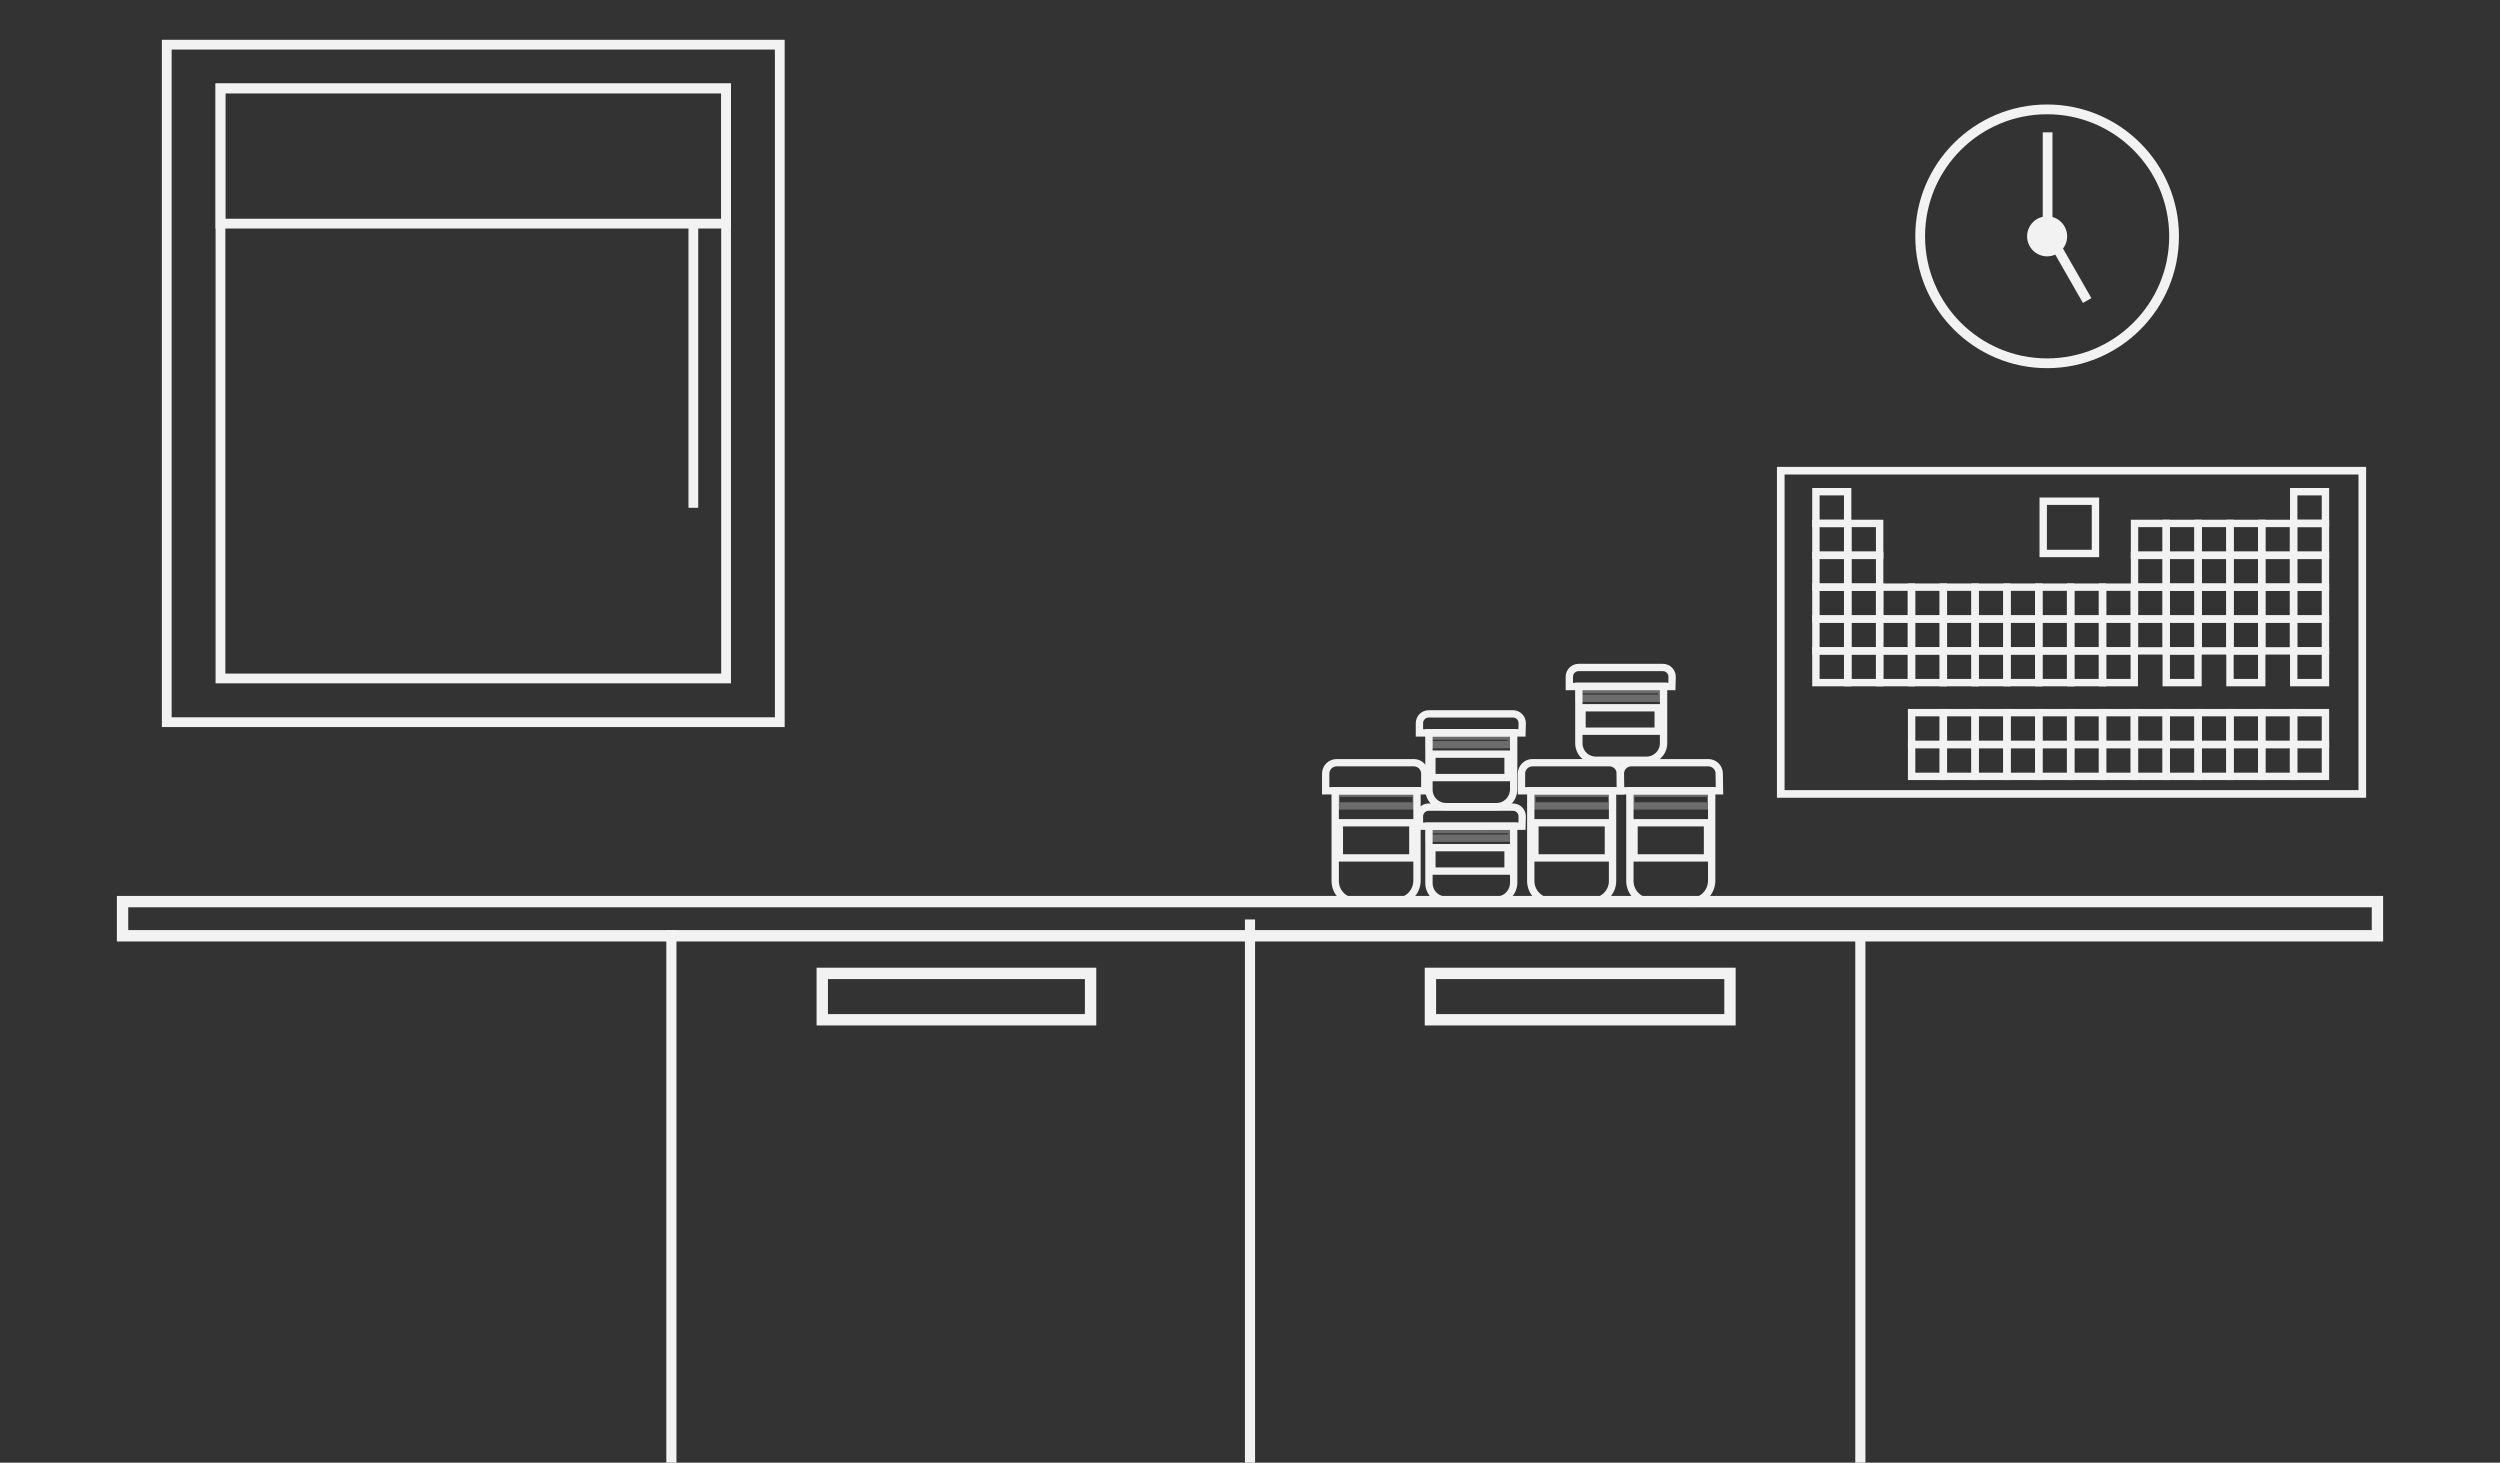 <?xml version="1.0" encoding="utf-8"?>
<!-- Generator: Adobe Illustrator 20.1.0, SVG Export Plug-In . SVG Version: 6.00 Build 0)  -->
<svg version="1.1" xmlns="http://www.w3.org/2000/svg" xmlns:xlink="http://www.w3.org/1999/xlink" x="0px" y="0px"
	 viewBox="0 0 1024 599.1" style="enable-background:new 0 0 1024 599.1;" xml:space="preserve">
<rect x="0" y="0" width="1024" height="599.1" fill="#333333" stroke="none"/>
<style type="text/css">
	.st0{fill:none;stroke:#F2F2F2;stroke-width:4.656;stroke-miterlimit:10;}
	.st1{fill:none;stroke:#F2F2F2;stroke-width:4.157;stroke-miterlimit:10;}
	.st2{fill:none;stroke:#F2F2F2;stroke-width:4;stroke-miterlimit:10;}
	.st3{fill:#F2F2F2;}
	.st4{fill:none;stroke:#F2F2F2;stroke-width:3.984;stroke-miterlimit:10;}
	.st5{fill:none;stroke:#F2F2F2;stroke-width:3;stroke-miterlimit:10;}
	.st6{opacity:0.3;fill:none;stroke:#F2F2F2;stroke-width:3;stroke-miterlimit:10;enable-background:new    ;}
	.st7{fill:none;stroke:#F2F2F2;stroke-width:3.127;stroke-miterlimit:10;}
	.st8{fill:none;stroke:#F2F2F2;stroke-width:3.028;stroke-miterlimit:10;}
</style>
<g id="lab_bg">
	<g>
		<g>
			<rect x="50.2" y="369.3" class="st0" width="923.6" height="14"/>
			<line class="st1" x1="275" y1="381" x2="275" y2="599.1"/>
			<line class="st1" x1="512" y1="376.6" x2="512" y2="599.1"/>
			<line class="st1" x1="762" y1="383.1" x2="762" y2="599.1"/>
		</g>
		<rect x="336.8" y="398.7" class="st0" width="109.9" height="19"/>
		<rect x="585.9" y="398.7" class="st0" width="122.7" height="19"/>
	</g>
	<g>
		<g>
			<rect x="68.3" y="18.3" class="st2" width="251.1" height="277.5"/>
			<rect x="90.3" y="36.2" class="st2" width="207.1" height="241.7"/>
		</g>
		<rect x="90.3" y="36.2" class="st2" width="207.1" height="55.4"/>
		<line class="st2" x1="284" y1="92.1" x2="284" y2="208"/>
	</g>
	<g>
		<g>
			<circle class="st2" cx="838.5" cy="96.8" r="52"/>
			<circle class="st3" cx="838.5" cy="96.8" r="8.2"/>
		</g>
		<polyline class="st4" points="838.7,54.2 838.7,94.8 854.9,123.1 		"/>
	</g>
	<g>
		<g>
			<g>
				<path class="st5" d="M613,368.7h-20.7c-3.9,0-7-3.1-7-7v-23.3H620v23.3C619.9,365.6,616.8,368.7,613,368.7z"/>
				<rect x="586.5" y="347.2" class="st5" width="31.2" height="9.6"/>
				<path class="st5" d="M623.4,338.4h-42v-4c0-2.1,1.7-3.8,3.8-3.8h34.5c2.1,0,3.8,1.7,3.8,3.8L623.4,338.4L623.4,338.4z"/>
			</g>
			<rect x="585.3" y="339.8" class="st6" width="33.9" height="3.5"/>
		</g>
		<g>
			<g>
				<path class="st5" d="M613,330.4h-20.7c-3.9,0-7-3.1-7-7v-23.3H620v23.3C619.9,327.3,616.8,330.4,613,330.4z"/>
				<rect x="586.5" y="308.9" class="st5" width="31.2" height="9.6"/>
				<path class="st5" d="M623.4,300.2h-42v-4c0-2.1,1.7-3.8,3.8-3.8h34.5c2.1,0,3.8,1.7,3.8,3.8L623.4,300.2L623.4,300.2z"/>
			</g>
			<rect x="585.3" y="301.5" class="st6" width="33.9" height="3.5"/>
		</g>
		<g>
			<g>
				<path class="st5" d="M674.4,311.4h-20.7c-3.9,0-7-3.1-7-7v-23.3h34.7v23.3C681.4,308.3,678.2,311.4,674.4,311.4z"/>
				<rect x="648" y="289.9" class="st5" width="31.2" height="9.6"/>
				<path class="st5" d="M684.8,281.2h-42v-4c0-2.1,1.7-3.8,3.8-3.8h34.5c2.1,0,3.8,1.7,3.8,3.8L684.8,281.2L684.8,281.2z"/>
			</g>
			<rect x="646.7" y="282.5" class="st6" width="33.9" height="3.5"/>
		</g>
		<g>
			<g>
				<path class="st5" d="M652,369.3h-16.6c-4.6,0-8.4-3.8-8.4-8.4v-37h33.5v37C660.5,365.5,656.7,369.3,652,369.3z"/>
				<rect x="628.7" y="337" class="st5" width="30.1" height="14.4"/>
				<path class="st5" d="M663.8,323.9h-40.6v-7c0-2.5,2-4.5,4.5-4.5h31.5c2.5,0,4.5,2,4.5,4.5L663.8,323.9L663.8,323.9z"/>
			</g>
			<rect x="627.5" y="324.9" class="st6" width="32.7" height="5.2"/>
		</g>
		<g>
			<g>
				<path class="st5" d="M571.9,369.3h-16.6c-4.6,0-8.4-3.8-8.4-8.4v-37h33.5v37C580.3,365.5,576.5,369.3,571.9,369.3z"/>
				<rect x="548.6" y="337" class="st5" width="30.1" height="14.4"/>
				<path class="st5" d="M583.6,323.9H543v-7c0-2.5,2-4.5,4.5-4.5h31.6c2.5,0,4.5,2,4.5,4.5V323.9z"/>
			</g>
			<rect x="547.3" y="324.9" class="st6" width="32.7" height="5.2"/>
		</g>
		<g>
			<g>
				<path class="st5" d="M692.6,369.3H676c-4.6,0-8.4-3.8-8.4-8.4v-37h33.5v37C701,365.5,697.3,369.3,692.6,369.3z"/>
				<rect x="669.3" y="337" class="st5" width="30.1" height="14.4"/>
				<path class="st5" d="M704.3,323.9h-40.6v-7c0-2.5,2-4.5,4.5-4.5h31.5c2.5,0,4.5,2,4.5,4.5L704.3,323.9L704.3,323.9z"/>
			</g>
			<rect x="668" y="324.9" class="st6" width="32.7" height="5.2"/>
		</g>
	</g>
	<g>
		<rect x="729.4" y="192.8" class="st7" width="238.2" height="132.4"/>
		<rect x="743.8" y="201.4" class="st8" width="13" height="13"/>
		<rect x="743.8" y="214.4" class="st8" width="13" height="13"/>
		<rect x="756.9" y="214.4" class="st8" width="13" height="13"/>
		<rect x="756.9" y="227.5" class="st8" width="13" height="13"/>
		<rect x="756.9" y="240.5" class="st8" width="13" height="13"/>
		<rect x="769.9" y="240.5" class="st8" width="13" height="13"/>
		<rect x="783" y="240.5" class="st8" width="13" height="13"/>
		<rect x="796" y="240.5" class="st8" width="13" height="13"/>
		<rect x="809" y="240.5" class="st8" width="13" height="13"/>
		<rect x="822.1" y="240.5" class="st8" width="13" height="13"/>
		<rect x="835.1" y="240.5" class="st8" width="13" height="13"/>
		<rect x="848.2" y="240.5" class="st8" width="13" height="13"/>
		<rect x="861.2" y="240.5" class="st8" width="13" height="13"/>
		<rect x="874.3" y="240.5" class="st8" width="13" height="13"/>
		<rect x="887.3" y="240.5" class="st8" width="13" height="13"/>
		<rect x="900.4" y="240.5" class="st8" width="13" height="13"/>
		<rect x="913.4" y="240.5" class="st8" width="13" height="13"/>
		<rect x="926.4" y="240.5" class="st8" width="13" height="13"/>
		<rect x="939.5" y="240.5" class="st8" width="13" height="13"/>
		<rect x="939.5" y="253.6" class="st8" width="13" height="13"/>
		<rect x="939.5" y="266.6" class="st8" width="13" height="13"/>
		<rect x="939.5" y="291.9" class="st8" width="13" height="13"/>
		<rect x="926.4" y="291.9" class="st8" width="13" height="13"/>
		<rect x="913.4" y="291.9" class="st8" width="13" height="13"/>
		<rect x="900.4" y="291.9" class="st8" width="13" height="13"/>
		<rect x="887.3" y="291.9" class="st8" width="13" height="13"/>
		<rect x="874.3" y="291.9" class="st8" width="13" height="13"/>
		<rect x="861.2" y="291.9" class="st8" width="13" height="13"/>
		<rect x="848.2" y="291.9" class="st8" width="13" height="13"/>
		<rect x="835.1" y="291.9" class="st8" width="13" height="13"/>
		<rect x="822.1" y="291.9" class="st8" width="13" height="13"/>
		<rect x="809" y="291.9" class="st8" width="13" height="13"/>
		<rect x="796" y="291.9" class="st8" width="13" height="13"/>
		<rect x="783" y="291.9" class="st8" width="13" height="13"/>
		<rect x="939.5" y="305" class="st8" width="13" height="13"/>
		<rect x="926.4" y="305" class="st8" width="13" height="13"/>
		<rect x="913.4" y="305" class="st8" width="13" height="13"/>
		<rect x="900.4" y="305" class="st8" width="13" height="13"/>
		<rect x="887.3" y="305" class="st8" width="13" height="13"/>
		<rect x="874.3" y="305" class="st8" width="13" height="13"/>
		<rect x="861.2" y="305" class="st8" width="13" height="13"/>
		<rect x="848.2" y="305" class="st8" width="13" height="13"/>
		<rect x="835.1" y="305" class="st8" width="13" height="13"/>
		<rect x="822.1" y="305" class="st8" width="13" height="13"/>
		<rect x="809" y="305" class="st8" width="13" height="13"/>
		<rect x="796" y="305" class="st8" width="13" height="13"/>
		<rect x="783" y="305" class="st8" width="13" height="13"/>
		<rect x="939.5" y="227.5" class="st8" width="13" height="13"/>
		<rect x="926.4" y="227.5" class="st8" width="13" height="13"/>
		<rect x="913.4" y="227.5" class="st8" width="13" height="13"/>
		<rect x="900.4" y="227.5" class="st8" width="13" height="13"/>
		<rect x="887.3" y="227.5" class="st8" width="13" height="13"/>
		<rect x="874.3" y="227.5" class="st8" width="13" height="13"/>
		<rect x="939.5" y="214.4" class="st8" width="13" height="13"/>
		<rect x="926.4" y="214.4" class="st8" width="13" height="13"/>
		<rect x="913.4" y="214.4" class="st8" width="13" height="13"/>
		<rect x="900.4" y="214.4" class="st8" width="13" height="13"/>
		<rect x="887.3" y="214.4" class="st8" width="13" height="13"/>
		<rect x="874.3" y="214.4" class="st8" width="13" height="13"/>
		<rect x="939.5" y="201.4" class="st8" width="13" height="13"/>
		<rect x="756.9" y="253.6" class="st8" width="13" height="13"/>
		<rect x="769.9" y="253.6" class="st8" width="13" height="13"/>
		<rect x="783" y="253.6" class="st8" width="13" height="13"/>
		<rect x="796" y="253.6" class="st8" width="13" height="13"/>
		<rect x="809" y="253.6" class="st8" width="13" height="13"/>
		<rect x="822.1" y="253.6" class="st8" width="13" height="13"/>
		<rect x="835.1" y="253.6" class="st8" width="13" height="13"/>
		<rect x="848.2" y="253.6" class="st8" width="13" height="13"/>
		<rect x="861.2" y="253.6" class="st8" width="13" height="13"/>
		<rect x="874.3" y="253.6" class="st8" width="13" height="13"/>
		<rect x="887.3" y="253.6" class="st8" width="13" height="13"/>
		<rect x="900.4" y="253.6" class="st8" width="13" height="13"/>
		<rect x="913.4" y="253.6" class="st8" width="13" height="13"/>
		<rect x="926.4" y="253.6" class="st8" width="13" height="13"/>
		<rect x="756.9" y="266.6" class="st8" width="13" height="13"/>
		<rect x="769.9" y="266.6" class="st8" width="13" height="13"/>
		<rect x="783" y="266.6" class="st8" width="13" height="13"/>
		<rect x="796" y="266.6" class="st8" width="13" height="13"/>
		<rect x="809" y="266.6" class="st8" width="13" height="13"/>
		<rect x="822.1" y="266.6" class="st8" width="13" height="13"/>
		<rect x="835.1" y="266.6" class="st8" width="13" height="13"/>
		<rect x="848.2" y="266.6" class="st8" width="13" height="13"/>
		<rect x="861.2" y="266.6" class="st8" width="13" height="13"/>
		<rect x="887.3" y="266.6" class="st8" width="13" height="13"/>
		<rect x="913.4" y="266.6" class="st8" width="13" height="13"/>
		<rect x="743.8" y="227.5" class="st8" width="13" height="13"/>
		<rect x="743.8" y="240.5" class="st8" width="13" height="13"/>
		<rect x="743.8" y="253.6" class="st8" width="13" height="13"/>
		<rect x="743.8" y="266.6" class="st8" width="13" height="13"/>
		<rect x="836.9" y="205.3" class="st8" width="21.4" height="21.4"/>
	</g>
</g>
<g id="Layer_2">
</g>
</svg>
